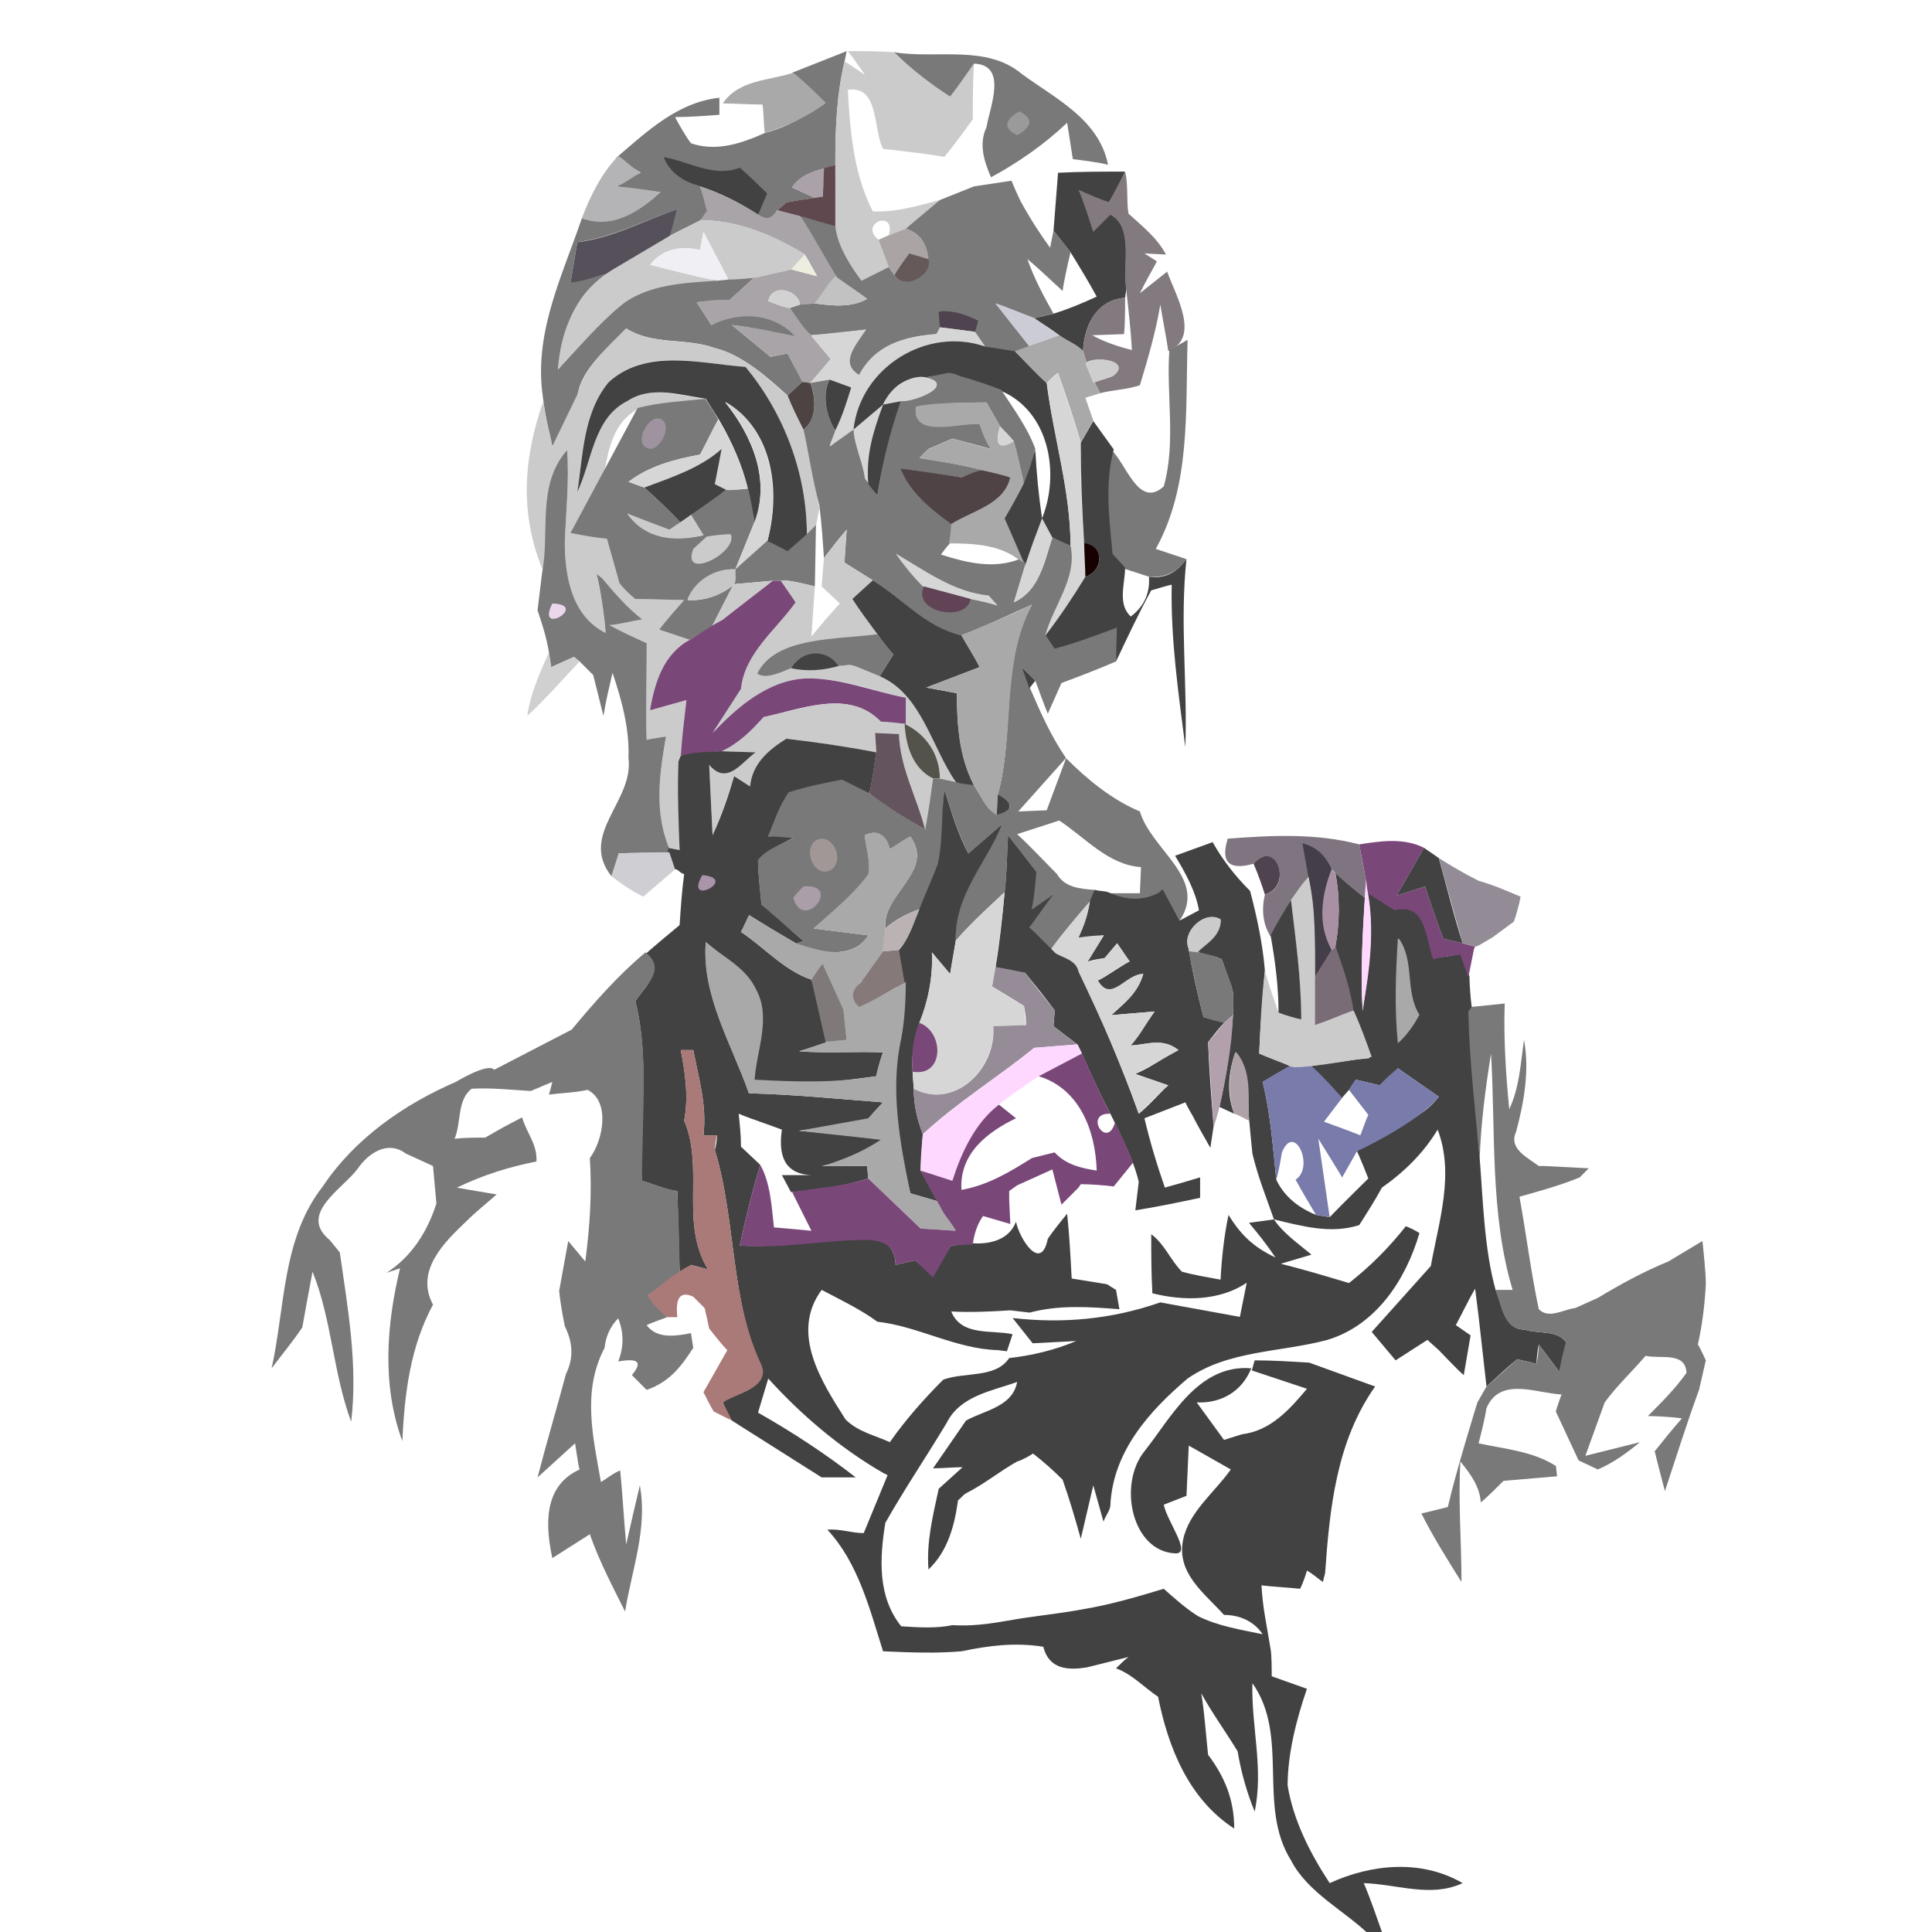 <svg xmlns="http://www.w3.org/2000/svg" viewBox="-20, 0, 170, 170"><path style="fill:transparent" d="M0 0h130v170h-130z"/><path d="M49.7 6.4l4.8-1.9-.2 1c-.7 3-.8 6-.8 9l-.9.3c-1.1.3-2.3.7-2.9 1.7l2 .9c-.6.1-1.8.3-2.5.4l-.8.7c-.5.8-1.1 1-1.8.5l.8-1.9c-.6-.7-1.4-1.4-2.2-2.1-2.3.8-4.6-.83-6.8-1.13.7 1.4 1.9 2.13 3.2 2.53.2.6.6 1.7.8 2.2l-.8.8-2.72 1.378.72-2.378c-2.9 1-5.7 2.5-8.8 2.9l-.6 3.6c1.2-.3 2-.41 3.2-.81-3 2.035-3.89 5.11-4.3 8.41 1.8-1.9 3.3-4 5.5-5.6 2.2-2 5.4-2.1 8.3-2.3l1-.1c.7-.1 1.9-.2 2.6-.2l-2.3 2.1c-.7 0-2.2.1-2.9.2l1.3 2c2.5-1.4 5.5-1.2 7.4 1-1.8-.3-3.8-.8-5.6-1l3.4 2.8 1.5-.3c.4.8.9 1.6 1.3 2.5l-1.3 1.2c-1.9-1.7-4-3.6-6.5-4.2-2.5-.9-5.3-.2-7.7-1.7-1.5 1.6-3.356 3.07-4.1 5.1-.38 1.906-1.284 3.872-2.4 5.262-.4-1.562-.7-3.162-.9-4.862-.6-5.4 1.8-10.2 3.5-15.2 2.6.9 5.1-.6 6.9-2.3-1.1-.1-2.775-.3-3.875-.5.7-.3 1.475-1 2.175-1.2-.7-.4-1.4-.9-2.2-1.3 2.7-2.3 5.4-4.9 9.1-5.3v1.5c-1.3.1-2.6.2-3.9.2.3.6 1 1.8 1.4 2.3l.3.1c2.1.6 4.2-.1 6.2-1 1.9-.5 3.7-1.5 5.2-2.7-.9-.9-1.7-1.8-2.8-2.6z" fill="#797979"/><path d="M54.6 4.5c1.4 0 2.8 0 4.2.1 1.4 1.5 3 2.7 4.8 3.9.7-1 1.5-2 2.1-2.9-.1 1.6-.1 3.3-.1 4.9-.8 1.1-1.6 2.2-2.5 3.3-1.8-.3-3.6-.5-5.4-.7-.9-1.7-.3-5.6-3.1-5.2.2 3.6.5 7.4 2.2 10.7 2 .1 4-.5 5.9-1-1 .9-2 1.722-3 2.522l-1.5.578c.7-2.3-2.7-1.1-.9.4l.9 2.4-2.4 1.2c-1-1.5-2.2-3-2.4-4.8l.1-5.5c0-3 .1-6 .8-9 .5.3 1.4.9 1.8 1.2-.3-.5-1.1-1.6-1.5-2.1z" fill="#CBCBCB"/><path d="M58.7 4.6c3.7.6 8.1-.7 11.2 1.9 3 2.2 6.8 4 7.6 8-.7-.2-2.3-.4-3.1-.5l-.5-3.2c-2 1.9-4.3 3.5-6.7 4.8-.6-1.4-1.1-2.9-.4-4.4.3-1.8 1.9-5.5-1.1-5.6-.7 1-1.4 2-2.1 2.9-1.7-1.1-3.4-2.4-4.9-3.9z" fill="#797979"/><path d="M43.6 9.1c1.4-2.1 4.1-2 6.2-2.7 1 .8 1.978 1.76 2.878 2.66-1.6 1.2-3.478 2.04-5.378 2.64-.1-.6-.1-1.8-.2-2.5-.9 0-2.7-.1-3.5-.1z" fill="#A9A9A9"/><path d="M69.7 9.8c1.2.6 1.2 1.3-.2 2.1-1.2-.6-1.2-1.3.2-2.1z" fill="#9A9A9A"/><path d="M31.2 19.2c.7-1.9 1.8-4.07 3.2-5.47.7.4 1.2 1.07 2 1.47-.7.3-1.475 1-2.175 1.2 1.1.1 2.775.3 3.875.5-1.9 1.8-4.3 3.3-6.9 2.3z" fill="#B4B4B7"/><path d="M38.4 13.822c2.3.4 4.4 1.83 6.7.93.8.7 1.7 1.57 2.4 2.27l-.8 1.9c-1.6-1.1-3.3-1.922-5.1-2.522-1.4-.4-2.6-1.13-3.2-2.53z" fill="#424242"/><path d="M49.7 16.5c.6-1 1.8-1.5 2.9-1.7-.1.6-.2 1.9-.2 2.5l-.7.1-2-.9z" fill="#AAA1A9"/><path d="M52.51 14.8l.99-.3v5.5c-1-.3-2-.6-3.1-.9l-2-.6.8-.7c.6-.1 1.8-.3 2.5-.4l.7-.1z" fill="#60494E"/><path d="M73.1 15.2c2-.1 3.9-.1 5.9-.1-.4.9-.9 1.8-1.4 2.7-2.3.1-1.8 1.3-1.4 2.5.4-.4 1.1-1.2 1.5-1.5 2.1 1.2 1.087 4.525 1.416 6.572l-.116.828c-2.5.2-3.6 2.4-3.7 4.7-.7-.6-1.4-.9-2.1-1.4-.5-.4-1.6-1.1-2.2-1.5l1.7-.4c1.3-.4 2.5-.9 3.8-1.5-.7-1.3-1.5-2.6-2.3-3.9l-1.5-1.9.4-5.1z" fill="#424242"/><path d="M79 15.1c.3 1.2.1 2.6.3 3.7 1.2 1.1 2.5 2.1 3.3 3.6l-1.9-.1 1.1.7c-.5.9-1 1.8-1.5 2.8l2.4-1.9c.7 2 3 5.8.1 7-.2-1.4-.5-2.8-.7-4.1-.4 2.4-1.1 4.8-1.8 7.1-1.2.4-2.4.4-3.5.7l-.5-1c.4-.1 1.1-.3 1.6-.5 1.8-1.3-1.5-1.8-2.3-1.2l-.3-1c.1-2.3 1.2-4.525 3.7-4.7 0 .8 0 2.5-.1 3.2l-2.8.1c1.1.6 2.3 1 3.5 1.3-.1-1.8-.3-3.5-.5-5.3-.4-2.1.7-5.5-1.4-6.6l-1.5 1.5c-.4-1.2-.8-2.5-1.3-3.7.9.4 1.8.8 2.7 1.1z" fill="#837A7F"/><path d="M41.6 16.4c1.8.6 3.5 1.456 5.1 2.456.7.5 1.2.444 1.7-.356l2 .5c1.2 1.8 2.2 3.6 3.3 5.5-.8.7-1.4 1.4-2 2.2l-1.3.1c-.2-1.3-2.5-1.9-2.8-.3.5.2 1.4.5 1.9.6.6.8 1.2 1.6 1.9 2.4l1.7 2.1-1.8 2.1-.7-.1c-.4-.8-.9-1.6-1.3-2.5l-1.5.3-3.4-2.8c1.9.2 3.8.6 5.6 1-2-2.07-4.9-2.215-7.4-1l-1.3-2c.65-.13 2.174-.288 2.9-.2l2.3-2.1c1-.2 2.1-.3 3.1-.6l2.3.6c-.3-.5-.8-1.5-1.1-1.9-2.8-1.6-5.9-3.1-9.2-3l.6-.85c-.2-.6-.4-1.65-.6-2.15z" fill="#A8A4A8"/><path d="M62.7 17.6l3-1.2c1.4-.2 2.6-.4 3.3-.5.2.5.603 1.4.8 1.8 1 1.8 1.8 3 2.6 4.1l.3-1.5 1.5 1.9c-.2.8-.6 2.6-.7 3.4-1-.9-2-1.9-3.1-2.8.6 1.7 1.4 3.2 2.3 4.8l-1.7.4c-1.1-.4-2.2-.9-3.4-1.3l3 3.8-1.4.5-2.6-.4-.9-1.3.4-1.1c-1.1-.5-2.2-.7-3.4-.7 0 .3 0 1 .1 1.3l-.4.6c-2.8.2-5.4 1-6.8 3.6-1.9-1.1-.3-2.8.6-4-1.6.2-3.2.4-4.8.5-.8-.7-1.2-1.47-1.9-2.4l.9-.3 1.3-.1c1.5.2 3.2.4 4.6-.4-.8-.6-1.7-1.2-2.6-1.8-1.1-1.8-2.1-3.7-3.3-5.5 1 .3 2 .6 3.1.9.2 1.8 1.3 3.4 2.3 4.8l2.4-1.2.5.7c.7 1.4 3.3 0 2.9-1.5-.1-1.3-.6-2.14-1.9-2.578z" fill="#797979"/><path d="M30.9 21.3c3.1-.4 5.8-1.9 8.7-2.9l-.7 2.5c-1.7.9-5.5 3.19-5.5 3.19s-1.887.61-3.2.81l.6-3.6z" fill="#555059"/><path d="M38.88 20.778c.9-.5 1.72-.878 2.72-1.378 3.3-.1 6.5 1.3 9.3 3l-1.2 1.3-3 .7c-.7.1-1.9.2-2.6.2l-2.2-4.2-.3 1.6c-1.7-.4-3.3-.1-4.4 1.3 2 .5 3.9 1 5.9 1.4-2.9.2-6.1.3-8.5 2.2-2 1.7-3.7 3.7-5.5 5.6.2-3.5 1.7-6.87 4.8-8.77z" fill="#CBCBCB"/><path d="M41.9 20.4l2.2 4.2-1 .1c-2-.4-3.9-.9-5.9-1.4 1.1-1.4 2.7-1.7 4.4-1.3l.3-1.6z" fill="#F0F0F4"/><path d="M58.2 20.7l1.5-.578c1.3.4 1.9 1.378 2 2.678-.4-.1-1.3-.3-1.7-.5-.3.5-1 1.5-1.3 1.9l-.5-.7-.9-2.4z" fill="#AAA4A4"/><path d="M61.7 22.8c.4 1.5-2.3 2.8-3 1.4.3-.5 1-1.5 1.3-1.9z" fill="#655959"/><path d="M66.8 22.7h.6-.6z" fill="#424242"/><path d="M49.6 23.7l1.2-1.3c.3.5.8 1.5 1.1 1.9l-2.3-.6z" fill="#EEEEE0"/><path d="M53.5 24.3l2.8 2c-1.4.8-3.1.6-4.6.4.6-.8 1.1-1.7 1.8-2.4z" fill="#C2C2C2"/><path d="M66.2 24.7l.5.3-.5-.3z" fill="#424242"/><path d="M47.6 26.5c.3-1.6 2.5-1 2.8.3l-.9.3c-.475.025-1.35-.4-1.9-.6z" fill="#D2D2D2"/><path d="M62.7 27.4c1.2-.1 2.3.3 3.4.8l-.3 1-3.1-.4-.1-1.3z" fill="#4E434E"/><path d="M67.6 26.7c1.1.4 2.2.8 3.4 1.3l2.2 1.5c-.6.2-2 .7-2.6 1z" fill="#CBCCD6"/><path d="M35.1 28.9c2.3 1.5 5.3.822 7.8 1.722 2.5.6 4.5 2.578 6.4 4.178l1.4 3c.5 2.3.9 4.5 1.4 6.9l-.3 1.6-.8.8c0-5.4-2-10.7-5.4-14.8-4-.3-8.8-1.8-12.1 1.4-2.2 2.6-2.2 6.3-2.7 9.6 1.3-2.7 1.3-6.5 4.3-8 2.1-1.4 4.6-.5 6.9-.2-2 .3-4 .5-5.9.9-4.2 2.4-1.6 8.5-5.9 10.9 1.1.1 2.893-.575 3.2.5.372 1.3.7 2.6 1.1 3.9.4.3 1.1 1 1.4 1.4l4.3.1c-.7.9-1.5 1.8-2.2 2.6l2.7.9c-2.4 1.2-2.925 3.903-3.5 6.2l3.2-.9c-.2 1.6-.4 3.2-.5 4.9-.1 2.6-.2 5.7-.1 8.3l-1.013-.194c-1.3-2.9-.687-6.806-.187-9.806-.4.1-1.2.2-1.7.3-.1-2.8-.1-5.7-.1-8.5l-3.3-1.6c.7-.1 2.1-.3 2.9-.5-1.247-1.05-2.302-2.297-3.348-3.54l-.452-.36-.1-.095c.68 3.45.415 1.72.8 5.195-3-1.5-3.6-5-3.6-8 .1-2.7.4-5.4.2-8.1-2.6 3-1.3 7.2-2 10.9-2.2-5.1-1.897-10-.097-15.2.2 1.7.497 2.262.797 3.962l2.2-4.546c.5-2.3 2.8-4.316 4.3-5.816z" fill="#CBCBCB"/><path d="M51.4 29.5l4.8-.5c-.8 1.3-2.4 2.9-.6 4 1.4-2.7 4-3.4 6.8-3.6l.3-.6 3.1.4.9 1.3c-5.2-1.8-10.863 1.875-11.6 7.3.7-.6 2-1.7 2.6-2.3-.8 2.5-1.4 5.1-1.2 7.7l-.6-.8c-.2-1.5-.59-2.42-.69-3.92-.9.6-2.472 1.87-2.21.82.1-.4.284-.96.5-1.428.562-1.218 1-2.472 1.4-3.772-.5-.1-1.4-.572-1.9-.7l-1.7.3 1.8-2.1-1.7-2z" fill="#D6D6D6"/><path d="M55.1 37.8c.6-5.5 6.5-9.1 11.6-7.3l2.6.4c.9.9 1.8 1.9 2.8 2.8.6 4.8 2.1 9.5 2.1 14.4l-1.6-.8c-1.4-.6-1.9 1-2.4 2.6l-.3-.2c-.6-1.3-1.2-2.6-1.7-3.9.6-1 1.1-2 1.7-3.1l1.2-3.1c.1 2 .294 4.006.594 6.006 1.6-4 .606-9.406-3.594-11.206l-2.3-.8c-.6-.2-1.8-.6-2.3-.7l-2.7.4c-1.5 0-2.5 1.1-3.1 2.3z" fill="#424242"/><path d="M73.2 29.5c.7.5 1.6.78 2.1 1.4l.3 1 .7 1.7.5 1-1.3.4.7 2-1.1 1.9c-.6-2-1.3-4.1-2-6.1-.3.2-.8.7-1 .9-1-.9-1.9-1.9-2.8-2.8z" fill="#A9A9A9"/><path d="M83.1 30.7l1.4-.8c-.2 6.2.3 12.8-2.8 18.4l2.7.9c-.9 1.2-1.9 1.647-3.3 1.547l-2.3-.747-1.1-1.2c-.2-3-.7-6.2.1-9.2 1.3 1.2 2.4 5.2 4.6 3.2 1.1-3.9.2-8.1.5-12.1z" fill="#797979"/><path d="M33.5 33.688c3.3-3.1 8.1-1.7 12.1-1.4 3.4 4.1 5.4 9.4 5.4 14.8l-1.7 1.5c-.5-.2-1.4-.7-1.8-.9 1.2-4.3.6-9.9-3.7-12.3 2.4 3 4 6.812 2.6 10.612l-.6-3.013c-.5-2.1-1.4-4.1-2.5-6l-1.2-1.9c-2.2-.3-4.8-1.2-6.9.2-3 1.5-3.1 5.3-4.4 8 .5-3.2.5-6.887 2.7-9.587z" fill="#424242"/><path d="M75.6 31.9c.8-.6 4.1-.2 2.3 1.2-.4.1-1.2.4-1.7.6l-.7-1.7z" fill="#CECECE"/><path d="M63.5 32.8c3.1.9 3.8 1.2 4.6 1.5 1.1 1.7 2.3 3.3 3 5.2-.3 1.188-.6 2.014-1 3.014l-.9-3.7c-.3-.3-.9-.9-1.2-1.3l-1.2-2.1c-2 0-4.2.086-6.2.386-.4 2.7 3.8 1.3 5.6 1.5.2.6.6 1.6 1 2.2-1.1-.3-2.2-.6-3.4-.9l-2.1.9-.8.8c1.9.3 3.8.6 5.7 1.1-.5.1-1.5.4-2 .6-1.8-.2-3.6-.5-5.4-.8.9 2.1 2.8 3.4 4.6 4.8-.1.5-.2 1.4-.2 1.8-.2.2-.6.7-.8 1 2.2.7 4.6 1.3 6.9.4l.5.3.3.2c-.4 1.1-.8 2.2-1.3 3.3 2.3-1.1 2.7-3.6 3.4-5.7l1.8.8c.6 2.9-1.7 5.1-2.4 7.8l.9 1.1c1.9-.5 3.8-1.2 5.6-1.9l-.3 3.1c-1.6.7-3.2 1.3-4.8 1.9l-1.2 2.7c-.3-.7-.8-2.1-1.1-2.9l-1.2-1.2.8 2c.9 2.1 1.8 4.1 3.1 6l-4.2 4.7 2.5-.1 1.706-4.58c1.9 1.9 4.094 3.68 6.494 4.68 1 3.4 6 5.9 3.5 9.6l-1.4-2.6-.1-.2-.3.3c-.678 1.03-3 .8-4.4.1h2.7l.1-2.3c-2.9-.2-4.9-2.6-7.2-4.1l-3.7 1.2c1.2 1.1 2.3 2.3 3.5 3.5.7 1.2 2 1.3 3.3 1.4l-.2.9c-1.3 1.4-2.5 2.8-3.6 4.3-.6-.6-1.4-1.3-1.9-1.9.628-1.053 1.4-2.022 2.2-3-.383.3-1.263 1.088-2 1.4.1-1.1.2-2.2.4-3.3l-2.5-3.2c-.1 1.6-.1 3.4-.3 5-1.6 1.5-2.9 2.662-4.3 4.262-.2-4 2.6-6.662 4.1-10.262l-3 2.6c-.9-1.8-1.5-3.7-2.1-5.6-.3 2.2.2 4.5-.3 6.7-.1.1-.2.3-.2.4-.3 1.1-1.2 2.2-1.7 3.4-1.1.4-2.1.9-3 1.7-.3-3.1 4.4-5 2.2-8.1-.5.3-1.3.9-1.8 1.1-.4-1.1-1-1.8-2.2-1.2.1 1.2.6 2.4.3 3.6-1.3 1.8-3.1 3.1-4.8 4.6l4.8.6c-1.4 2.3-4.6 1.4-6.8.8l1.1-.3c-1.2-1.1-2.456-1.956-3.7-3.2-.1-1.3-.3-2.6-.3-3.9.65-1.075 2.1-1.3 3.1-2-.6 0-1.6 0-2.2-.1.6-1.4 1-3.006 2-4.1 1.5-.5 3.1-.8 4.7-1.1l2.2 1.4c1.7 1.1 3.2 2.2 4.9 3.2.2-1.5.4-3 .7-4.5h.6l1.4.3c.5.1 1.1.1 1.6.3.6.9 1 1.9 2 2.6 1.6-.7 1.437-.73.1-1.8 1.5-5.4.2-11.5 3-16.7-2 .9-4.1 1.9-6.2 2.7-3.2-.6-5.2-3.3-7.9-4.9l-2.4-1.5.2-2.9c-.7.8-1.3 1.6-2 2.5-.1-1.5-.2-3-.4-4.6-.6-2.28-.9-4.4-1.4-6.7 1.2-.9 1.1-2.9.6-4.1l1.7-.3c-.7 1.3-.3 3.272.5 4.472-.1.4-.4.928-.5 1.428l2.1-1.5c.1 1.5.8 2.8 1 4.3l.6.8.5.7c.5-2.9.972-5.5 2.072-8.3 1.4 0 5.067-1.537 1.867-2.037z" fill="#797979"/><path d="M63.5 32.8c1.7.5.5.1 0 0z" fill="#CBCCD6"/><path d="M72.1 33.7l1-.9 2 6.1c0 3 0 5.9.3 8.8 0 .7.1 2.2.1 3-1.1 1.8-2.2 3.5-3.5 5.2.7-2.7 2.8-5 2.2-7.9 0-4.9-1.5-9.6-2.1-14.4z" fill="#D6D6D6"/><path d="M49.3 34.8l1.3-1.2.7.1c.5 1.3.6 3.2-.6 4.1-.5-1-1-2-1.4-3z" fill="#4D4342"/><path d="M54.9 34.1c-.4 1.3-.8 2.572-1.4 3.772-.8-1.2-1.197-3.172-.5-4.472z" fill="#424242"/><path d="M57.7 35.6c.596-1.3 1.94-2.447 3.44-2.447 3.2.5-.337 2.197-1.868 2.147z" fill="#D6D6D6"/><path d="M42 35c.4.6.8 1.2 1.2 1.9-.4.8-1.2 2.4-1.6 3.1-2.2.4-4.5 1-6.3 2.4.4.1 1.1.4 1.4.5 1.1 1 2.2 2 3.2 3.1-.3.2-.8.5-1 .7l-3.7-1.5c1.6 2.2 4.2 2.4 6.7 1.9l-1.1-1.79c1-.8 2-1.51 3.1-2.21.4 0 1.4-.013 1.9-.113.3 1 .4 1.916.6 2.916l-1.7 4.197c-1.8-.1-3.5 1.1-4.2 2.7 1.4.1 2.9-.4 4-1.3l-1.8 3.528c-.566.488-1.4.872-2 1.272l-2.7-.9c.7-.9 1.5-1.8 2.2-2.6l-4.3-.1c-.4-.3-1.1-1-1.4-1.4l-1.1-3.9c-1.1-.1-2.1-.3-3.2-.5l5.9-11c1.9-.5 4.1-.613 6-.812z" fill="#797979"/><path d="M43.818 35.35c4.2 2.4 4.8 8 3.7 12.3l-2.818 2.45 1.7-4.197c1.4-3.8-.182-7.553-2.582-10.553z" fill="#D6D6D6"/><path d="M59.272 35.3c-1 2.8-1.572 5.3-2.072 8.3l-.8-1.01c-.2-2.6.4-4.49 1.3-6.99z" fill="#424242"/><path d="M60.8 35.714c2-.3 4-.3 6-.3l1.2 2.1c-.5 1.6-.1 2.1 1.2 1.3.4 1.2.6 2.5.9 3.7-.5 1-1.1 2.1-1.7 3.1l1.7 3.9-.5-.3c-1.7-1.3-4-1.4-6.1-1.4.1-.5.2-1.4.2-1.8 1.8-1.2 4.5-1.6 5.2-4-.6-.1-1.7-.4-2.3-.6-1.9-.5-3.8-.8-5.7-1.1l.8-.8 2.1-.9c1.2.286 2.4.65 3.4.9-.4-.483-.863-1.642-1-2.2-1.8-.1-6 1.3-5.6-1.5z" fill="#A9A9A9"/><path d="M37.8 36.8c1.5.1.6 2.5-.5 2.7-1.6-.1-.6-2.5.5-2.7z" fill="#9E939E"/><path d="M43.2 36.9c1.1 1.9 2.1 3.987 2.6 6.087-.4 0-1.385.213-1.9.113l-1-.5c.2-1.1.4-2.1.6-3.1-1.9 1.8-4.4 2.6-6.8 3.4-.4-.1-1.1-.4-1.4-.5 1.9-1.4 4.1-2 6.3-2.4.4-.8 1.2-2.4 1.6-3.1zm24.8.614c.3.3.9.9 1.2 1.3-1.3.8-1.7.4-1.2-1.3z" fill="#D6D6D6"/><path d="M75.1 38.947l1.1-1.9 1.8 2.5c-.8 3-.4 6.1-.1 9.2l1.1 1.2c0 1.4-.7 3.2.5 4.3 1.2-.9 1.7-2.1 1.6-3.5 1.4.2 2.4-.347 3.3-1.547-.6 5.5.1 11.047-.1 16.547-.6-4.7-1.3-9.5-1.2-14.3-.5.1-1.4.4-1.8.5-1.1 2-2.1 4.153-3.1 6.253l.075-2.97c-1.9.7-3.575 1.345-5.475 1.845l-.8-1.175c1.3-1.7 2.4-3.353 3.5-5.153 1.6-.5 1.7-2.7-.1-2.9-.2-3-.3-5.9-.3-8.8z" fill="#424242"/><path d="M61.5 39.6l2.1-.9-2.1.9z" fill="#D6D5C0"/><path d="M36.7 42.9c2.4-.9 4.9-1.7 6.8-3.4l-.6 3.1 1 .5c-1.1.8-2.1 1.51-3.1 2.21l-.9.69c-1-1.1-2.1-2.1-3.2-3.1z" fill="#424242"/><path d="M27.7 50.4c.7-3.6-.5-7.7 2.2-10.8.2 2.7-.1 5.4-.2 8.1 0 3 .6 6.5 3.6 8-.15-1.747-.4-3.5-.8-5.2l.5.4c1.1 1.3 2.2 2.6 3.5 3.6-.7.1-2.022.453-2.9.5 1.1.6 2.2 1.1 3.3 1.6 0 2.8-.1 5.7 0 8.5.4-.1 1.2-.2 1.7-.3-.5 3-1 6.025 0 9.1l.4 1.1-4.5.1-.7 2c-2.9-3.7 2-6.6 1.5-10.4.1-2.6-.6-5.1-1.4-7.5-.3 1.3-.6 2.5-.8 3.8l-.9-3.6-1.2-1.2-.5-.4-2 .9-.2-1.3c-.2-1.3-.6-2.5-1-3.7l.4-3.3z" fill="#797979"/><path d="M52.8 41z" fill="#A9A9A9"/><path d="M64.6 42c.5-.175 1.512-.702 2-.586.61.145 1.7.4 2.3.6-.6 2.4-3.3 2.892-5.2 4.092-1.8-1.3-3.6-2.756-4.5-4.906z" fill="#4F4345"/><path d="M39.8 42.9zm19 .9z" fill="#A9A9A9"/><path d="M35.2 45.2l3.7 1.4 1.9-1.29 1.1 1.79c-2.5.6-5.1.4-6.7-1.9z" fill="#CBCBCB"/><path d="M70.2 49.8c.5-1.6.894-2.594 1.494-4.194l.906 1.694c-.8 2.2-1.1 4.7-3.4 5.7l1-3.3z" fill="#D6D6D6"/><path d="M42.3 47.2c.5-.1 1.5-.2 2-.2.7 1.6-4.4 4.2-3.3 1.3l1.2-1.1z" fill="#CBCBCB"/><path d="M51 47l.8-.8-.1 5.4c-.8-.2-1.6-.4-2.4-.5h-1.3l-3.4.3.1-1.3 2.8-2.5c.5.2 1.4.7 1.8.9l1.7-1.5z" fill="#797979"/><path d="M54.5 46.6c-.1.7-.1 2.1-.2 2.9l2.5 1.56-1.8 1.64c.7 1.1 1.4 2 2.2 3.1-3.6.5-7.966.466-10.566 3.466-.3.4-.2-.1 0 0l2.966-.466c1.4.2 2.9.1 4.2-.2l1-.1.4.1c.5.2 1.6.7 2.2.9 3.7 1.7 4.6 6.1 6.7 9.3l-1.4-.3c0-2.1-1.2-3.9-3.1-4.8v-2.3c-2.9-.7-5.8-1.8-8.9-1.7-3.3.3-5.8 2.5-8 4.8.9-1.3 1.6-2.6 2.4-3.9.4-3.2 3.1-5.2 4.8-7.6l-1.2-1.9.462-.04c.8.1 1.738.34 2.538.54l-.3 4.4c.8-1 1.6-1.9 2.5-2.9l-1.6-1.5.2-2.5z" fill="#CBCBCB"/><path d="M75.4 47.8c1.8.2 1.7 2.447.1 2.947 0-.7-.1-2.147-.1-2.947z" fill="#160000"/><path d="M58.8 48.7c2.6 1.5 5.1 3.4 8.2 3.7l.8.9c-.6-.2-1.9-.5-2.5-.6l-4.1-1.1c-.9-.9-1.7-1.9-2.4-2.9z" fill="#D6D6D6"/><path d="M40.522 52.638c.7-1.6 2.378-2.638 4.178-2.538 0 .3.117 1.093-.1 1.3-1 .956-2.65 1.5-4.1 1.4z" fill="#C7C7C7"/><path d="M44.6 51.4l3.4-.3c-1.5 1.1-2.9 2.4-4.5 3.5l-.8.428c.55-1.145 1.2-2.328 1.8-3.528z" fill="#CBCBCB"/><path d="M48.7 51.1l1.3 1.9c-1.7 2.4-4.5 4.5-4.8 7.6l-2.5 3.9c2.2-2.297 4.8-4.578 8.1-4.8 3-.1 5.9 1.1 8.9 1.7v2.3c-.5 0-1.6-.1-2.2-.2-2.8-2.9-7-1.1-10.3-.4-1.1 1.2-2.1 2.4-3.6 3-1.2.1-2.6.2-3.7.4.1-1.6.3-3.2.5-4.9l-3.2.9c.4-2.4 1.2-5 3.5-6.2l2-1.272.9-.5 4.4-3.428z" fill="#7A4779"/><path d="M55 52.7l1.8-1.64c2.63 1.596 4.6 4.128 7.8 4.84.5.9 1.1 1.8 1.6 2.8l-4.7 1.8 2.7.5c0 2.8.2 5.5 1.5 8.1-.5-.1-1.1-.1-1.6-.3-2.122-3.053-3-7.7-6.7-9.3l1.2-1.9c-.5-.6-1-1.2-1.4-1.8-.8-1.1-1.5-2-2.2-3.1z" fill="#424242"/><path d="M61.3 51.6l4.1 1.1c-.3 2.1-5.2 1.2-4.1-1.1z" fill="#604456"/><path d="M28.6 53.1c3.3.1-1.5 3 0 0z" fill="#EBD7EB"/><path d="M75.8 52.9z" fill="#004100"/><path d="M64.6 55.9c2.032-.872 4.2-1.7 6.2-2.7-2.7 5.1-1.5 11.3-3 16.7 0 .4-.1 1.3-.1 1.8-1-.5-1.4-1.7-2-2.6-1.32-2.444-1.5-5.3-1.5-8.1l-2.7-.5 4.7-1.8c-.5-1-1.1-1.9-1.6-2.8z" fill="#A9A9A9"/><path d="M30.8 56z" fill="#CBCBCB"/><path d="M46.634 59.266c1.622-3.276 6.966-2.966 10.566-3.466l1.4 1.8-1.2 1.9-2.2-.9-.4-.1-1 .1c-1.1-1.5-3.3-1.4-4.2.2-.6.2-2.166 1.06-2.966.466z" fill="#797979"/><path d="M26.4 62.9c.3-1.9 1.1-3.7 1.9-5.5l.2 1.3 2-.9.5.4c-1.5 1.6-2.9 3.2-4.5 4.7z" fill="#D0D0D0"/><path d="M49.6 58.8c.9-1.6 3.1-1.8 4.2-.2-1.4.4-2.8.5-4.2.2zm5.1-.3l.4.1-.4-.1zm15.2.2l1.2 1.2-.524.66-.676-1.86z" fill="#424242"/><path d="M47.2 63.1c3.4-.7 7.5-2.5 10.3.4.5 0 1.5.1 2.1.2.2 1.8.8 3.9 2.5 4.8-.2 1.5-.4 3-.7 4.5-.7-2.8-2.2-5.4-2.3-8.3l-2.1-.1.1 1.6c-2.6-.453-5.2-.9-7.8-1.2-1.6 1-3.1 2.3-3.3 4.2l-1.4-.9c-.6 1.8-1.1 3.5-1.9 5.2-.1-2-.2-4.1-.3-6.2 1.6 1.9 2.9-.3 4.1-1.1l-3-.1c1.5-.7 2.6-1.8 3.7-3z" fill="#CBCBCB"/><path d="M59.6 63.7c1.9.9 3.1 2.7 3.1 4.8h-.6c-1.8-.9-2.4-2.9-2.5-4.8z" fill="#54534B"/><path d="M47.5 65z" fill="#424242"/><path d="M57 64.5l2.1.1c.1 3 1.6 5.6 2.3 8.4-1.7-1-3.3-2-4.9-3.2.268-1.144.4-2.4.6-3.7l-.1-1.6z" fill="#64545D"/><path d="M39.9 66.5c1.2-.375 2.4-.3 3.5-.4l3.1.1c-1.2.8-2.5 3-4.1 1.1.1 2 .2 4.1.3 6.2.8-1.7 1.4-3.5 1.9-5.2l1.4.9c.2-2 1.6-3.2 3.2-4.2 2.6.3 5.3.7 7.9 1.2-.2 1.3-.3 2.3-.6 3.6l-2.4-1.2c-1.6.3-3.063.6-4.663 1.1-.9 1.2-1.237 2.5-1.837 3.9.6 0 1.7.1 2.2.1-1.1.7-2.4 1-3.1 2 0 1.3.2 2.6.3 3.9l3.7 3.2-.663.2c-1.3-.7-2.737-1.625-4.037-2.425l-.8 1.425c2.1 1.4 3.8 3.4 6.2 4.2.7 1.9 1.2 3.8 1.3 5.8l-2.4.5c2.4.2 5 0 7.4.1-.2.5-.5 1.6-.6 2.1-3.5.5-7.5.9-11 .7.2-2.6 1.5-5.5.1-8-.9-1.9-2.5-3.2-4.1-4.5-.3 4.8 2.3 9 3.8 13.3 3.9.1 7.9.5 11.8.8-.4.4-1.2 1.3-1.6 1.8-1.9.2-3.9.4-5.8.7 2.5.2 5 .5 7.6.8-1.7 1.2-3.6 1.9-5.6 2.3h4l.1 1.1c-2.2.7-4.5 1-6.8 1.2l-.8-1.5h2.6c-2.5-.1-2.9-1.9-2.6-4-1.3-.5-2.6-.9-3.8-1.4.1 1 .2 1.9.2 2.9l1.7 1.6c-.7 2.3-1.3 4.7-1.8 7.1 3.7.2 7.5-.5 11.2-.6 1.6 0 2.5.8 2.5 2.3l1.7-.4 1.5 1.2c.5-.9 1.1-1.6 1.7-2.5l1.9-.2c1.5.1 3.2-.3 3.8-1.9.3 1.5 2.2 4.5 2.8 1.5.4-.6 1.2-1.6 1.7-2.2.2 1.9.3 3.8.4 5.7l3.1.5.8.5.3 1.7c-2.6-.2-5.3-.4-7.9.3l-1.7-.2c-1.6.1-3.5.2-5.2.1.9 2.2 3.5 1.6 5.4 2l-.5 1.5-.8-.1c-3.7-.1-7-2.1-10.6-2.5-1.5-1.1-3.2-1.9-4.9-2.8-2.8 3.8 0 8.1 2.1 11.4 1.1 1.1 2.6 1.4 3.9 2 1.4-2 3-3.8 4.7-5.5 1.9-.7 4.6-.1 5.8-1.9 2-.225 4-.7 5.9-1.5l-3.834.2-1.766-2.225c4.4.5 8.7.125 13-1.375l7 1.275.6-3c-2.4 1.6-5.5 1.625-8.3.925-.1-1.7-.1-3.5-.1-5.2 1.2.9 1.7 2.3 2.7 3.3 1.1.3 2.3.5 3.4.7.1-1.9.3-3.8.7-5.7 1.1 1.8 2.236 2.853 4.136 3.753-.9-1.3-1.336-1.853-2.336-3.053l2.2-.3c.8 1.2 2.1 2.1 3.3 3.1l-2.7.8c2 .5 4 1.1 6 1.7 1.9-1.5 3.5-3.1 5-5 .3.1.9.4 1.2.6-1.2 4.1-3.8 8.1-8.1 9.4-4.1 1.1-8.7.9-12.3 3.4-3.3 2.8-6.595 6.395-6.8 11.2-.017.39-.5 1-.6 1.4l-.9-3.2-1.1 4.7c-.5-1.8-1-3.5-1.6-5.2-.8-.8-1.7-1.6-2.6-2.3-.3.2-1 .6-1.4.7-1.6.9-2.8 1.93-4.5 2.8-.252.13-.5.5-.7.6-.3 2.2-.9 4.5-2.6 6.1-.2-2.4.4-4.8.9-7.1l2.1-1.9c-.6 0-1.9.1-2.6.1l2.9-4.2c1.6-.9 4.1-1.2 4.5-3.4-2.2.8-5 1.2-6.2 3.6-1.8 3-3.7 5.8-5.4 8.8-.5 3.1-.7 6.5 1.4 9.1 1.5.1 3.1.2 4.5-.1 1.7.1 3.2-.1 4.9-.4 2.2-.4 4.5-.6 6.6-1 2.4-.4 4.8-1.1 7.1-1.8.9.8 1.9 1.7 3 2.4 1.8.9 3.8 1.2 5.7 1.6-.8-1.2-2.1-1.7-3.4-1.7-1.7-1.9-4.197-3.652-3.6-6.6.5-2.47 2.8-4.2 4.2-6.2l-3.7-2.1-.2 4.422-2 .778c.3 1.5 2.525 4.36.997 4.284-3.797-.184-5.052-6.047-2.697-8.984 2.278-2.84 4.7-7.7 9.4-7.3-.8 2-2.6 3.1-4.8 3l2.4 3.3 1.6-.5c2.5-.3 4.2-2.2 5.7-4l-4.85-1.613.25-.887c1.6 0 3.1.1 4.8.2l5.8 2.1c-3.4 4.8-4 10.7-4.4 16.4l-.2.8c-.3-.2-1-.8-1.4-1-.1.4-.4 1.2-.6 1.6-.9-.1-2.6-.2-3.4-.3.1 2 .5 3.7.8 5.6.1.5.1 1.9.1 2.4l3.1 1.1c-.9 2.6-1.7 5.7-1.7 8.5.5 3.1 2 6 3.7 8.6 3.7-1.7 8.1-2.1 11.7 0-2.8 1.3-5.7.1-8.7 0 .6 1.4 1.1 2.9 1.6 4.3l-.98.375c-2.2-2.2-5.52-3.775-7.02-6.675-3-4.8-.1-10.9-3.4-15.6-.1 3.9 1 7.5.2 11.3-.7-1.7-1.2-3.5-1.5-5.3-1.1-1.8-2.2-3.3-3.2-5.1.3 1.8.4 3.6.6 5.4 1.5 2 2.3 4 2.3 6.5-4-2.6-5.8-7.1-6.7-11.6-1.2-.8-2.3-2-3.7-2.5.3-.3.8-.8 1.1-1l-3.6.9c-1.7.3-3.4.2-3.9-1.8-2.5-.4-4.8-.1-7.2.4-2.3.2-4.6.1-6.9 0-1.2-3.8-2.2-7.8-4.9-10.7 1.1-.1 2.1.3 3.2.3l2.1-5.1-.4-.2c-3.8-2.2-7.2-5.1-10.1-8.3l-.9 3c3 1.7 5.9 3.6 8.6 5.7h-3l-7.9-5c-.3-.5-.6-1.1-.8-1.6 1.13-.9 3.3-.9 3.534-2.813-2.9-5.9-2.334-13.187-4.234-19.387.1-.3.2-1 .2-1.3h-1.2c.3-2.7-.4-4.9-.9-7.5h-1.1c.4 2 .7 4.2.3 6.2 1.8 4.2-.4 9 2.1 13.1l-1.5-.4c-.2.2-.8.5-1 .6l-.2-7.1c-1.01-.1-2.035-.6-3.135-.9-.186-5.096.735-10.7-.565-15.8.9-1.4 2.4-2.3.5-3.8 1.1-1 2.2-1.9 3.4-2.9.1-1.5.2-3 .4-4.5-.3 0-.6-.5-.8-.4-1-1.672-.513-1.594-.613-1.894l1.013.194c-.1-2.6-.2-5.2-.1-7.8zm22.6 9.6c.5-2.2.3-4.4.6-6.6.6 1.9 1.2 3.9 2.1 5.6l3-2.6c-1.4 3.5-4.2 6.162-4.1 10.262-.1.7-.4 2.338-.5 2.938l-1.6-1.9c.1 2.1-.3 4.2-1.1 6.2-.5 1.4-.7 2.8-.6 4.3l.1 1.5c0 1.4.3 2.7.8 4l-.2 3.2c.62 1.062.9 1.7 1.5 2.7l-2.4-.7c-1-4.4-2-8.9-1-13.4.3-1.6.5-3.3.4-5l-.5-2.9c.9-1 1.3-2.3 1.8-3.5l1.5-3.6.1-.3zm5.3-6.2c1.4.8 1.4 1.4-.1 1.8l.1-1.8z" fill="#424242"/><path d="M56.1 73.5c1.1-.6 2 .056 2.2 1.2.5-.3 1.3-.9 1.8-1.1 2.2 3.1-2.6 5.2-2.2 8.2 0 .5-.1 1.4-.2 1.9l-1.5 2.1c-.1.1-.2.3-.3.5-.9.7-1 1.5-.2 2.2 1.4-.6 2.7-1.3 4-2.1 0 1.7-.1 3.4-.4 5-1 4.5-.1 9.2.8 13.6l2.7.8c.5.8.9 1.6 1.3 2.5l-3.1-.2-4.6-4.4-.1-1.1h-3.856c2.056-.694 3.355-1.206 5.055-2.306-2.5-.3-4.6-.494-7.2-.794l6.1-1.1 1.3-1.4c-3.9-.3-7.8-.7-11.8-.8-1.5-4.3-4.2-8.6-3.8-13.3 1.5 1.3 3.5 2.2 4.4 4.1 1.4 2.5.1 5.3-.1 8 3.6.2 7.2.3 10.7-.3.1-.5.4-1.544.6-2.1-2.4-.1-5 .1-7.4-.1l2.7-.9 1.5-.1-.3-2.5c-.7-1.6-1.2-2.9-1.8-4.2-.2.3-.8 1.2-1 1.4-2.4-.8-4.1-2.8-6.2-4.2l.7-1.5c1.2.8 3.03 1.8 4.135 2.5 2.187.7 4.863 1.6 6.363-.7l-4.8-.6c1.6-1.5 3.5-2.98 4.8-4.78.2-1.2-.2-2.22-.3-3.42zm20.8-.5z" fill="#A9A9A9"/><path d="M51.7 74c1.4-.9 2.7 1.5 1.5 2.5-1.4.9-2.6-1.5-1.5-2.5z" fill="#A19797"/><path d="M71.2 76.7c-.1 1.1-.2 2.2-.4 3.3.5-.3 1.5-1 2-1.4-.8 1-1.5 2-2.2 3l1.817 1.8.483.3c.7.5 1.8.6 2 1.6 1.9 4.1 3.8 8.5 5.3 12.7.9-.7 1.8-1.8 2.6-2.5l-2.9-1c1.4-.6 2.4-1.4 3.8-2.1-1.4-1.1-2.7-.5-4.2-.4l2.1-3-3.817.325c1.2-1.1 2.317-1.925 2.817-3.625-1.6 0-2.8 2.678-4 .578.7-.3 2-1.278 2.8-1.678l-1.1-1.6-1.1 1.3c-.5.1-1 .122-1.5.322l1.43-2.322c-.6.1-1.63.2-2.23.2.5-1.125.8-1.9 1-3.2l.4-1c.4.1.9.1 1.2.2 1.5.7 2.962.8 4.4.094l.4-.394 1.5 2.8 1.7-.9c-.3-1.7-1.2-3.3-2.1-4.8l3.3-1.2c.9 1.6 2 3 3.3 4.3.6 2.3 1.1 4.6 1.3 7-.2 2.4-.4 4.8-.5 7.3.7.3 2.1.8 2.7 1.1l-2.4 1.4c.7 2.8.9 5.7 1.2 8.6.7 1.5 2 2.5 3.5 3.1l1.2.2c1.15-1.2 3.4-3.4 3.4-3.4s-.7-1.8-1-2.4c2.1-1.9 5.4-2.4 7.2-4.8l-3.6-2.5c-.3.4-1.2 1.2-1.6 1.5l-2.1-.5c-.1.2-.4.6-.6.9l-.7.8-2.6-2.9c1.8-.3 3.3-.5 5.1-.7-.4-1.4-.9-2.8-1.6-4.1-.4-1.9-.8-3.8-1.4-5.7.4-2.2.4-4.4 0-6.5.9.8 1.7 1.5 2.6 2.2-.2 3.3-.4 6.7-.2 10 .5-3.5 1.1-7.1.4-10.6.8.6 1.7 1.1 2.5 1.6 2.8-.6 2.7 2.5 3.4 4.3.8-.1 1.6-.2 2.4-.4l.7 2c0 .7.1 2 .2 2.7.2 4.4.3 8.9.7 13.3.3 3.8.4 8 1.4 11.6.6 1.4.7 3.5 2.6 3.5 1.2.4 2.8 0 3.6 1.1-.1.7-.4 2-.6 2.6l-1.8-2.4c-.1.4-.2 1.3-.2 1.7l-1.7-.4c-1.1.9-1.7 1.5-2.7 2.4l-.7-6.2-.3-2.4c-.6 1-1.1 2.1-1.7 3.2l1.3.9-.6 3.5c-.6-.5-1.7-1.7-2.2-2.2l-1-.9-2.8 1.8-2.1-2.5 5.2-5.8c.7-3.9 2.1-8.1.6-12-1.2 2-2.9 3.7-4.9 5.1-.6 1.1-1.3 2.2-2 3.3-2.5.8-5 .1-7.5-.5-.7-2-1.4-3.7-1.9-5.8-.1-.9-.2-2.1-.3-3.1-.2-2 .1-4.1-1.2-5.8-.6 1.7-.8 3.6-.1 5.4l-1.3-.6c.6-2.6 1-5.5 1.2-8.2l-.01-1.872-.12-.516-.87-2.412-.5-.2c-.4-.1-1.3-.3-1.8-.5.8-.8 2.3-1.5 2.2-2.8-1.5-.8-3.4 1.1-2.8 2.6.3 1.9.8 4.1 1.3 6 .5.1 1.31.3 1.81.5-.4.4-1.01 1.2-1.41 1.7.1 2.5.287 4.906.487 7.406l-.287 1.894c-.5-.9-1.1-1.9-1.6-2.9-.2-.3-.5-.9-.6-1.1l-3.6 1.4c.5 2.1 1.1 4.1 1.8 6.1 1.1-.3 2.1-.6 3.1-.9v1.8c-1.9.4-3.8.8-5.7 1.1l.3-2.5c-.1-.5-.4-1.4-.6-1.9-.5-1.2-1-2.3-1.6-3.5l-.4-.8c-.9-1.7-1.7-3.5-2.5-5.3-.1-.1-.2-.4-.3-.6l-2.1-1.6c0-.3.1-1 .1-1.4-.9-1.2-1.7-2.2-2.6-3.3-.9-.1-1.7-.3-2.6-.5.362-2.1.6-4.4.8-6.6.2-1.6.2-3.4.3-5z" fill="#424242"/><path d="M88 73.8c3.9-.3 7.8-.5 11.6.5l.6 3.2-.1 1.5c-.9-.7-1.8-1.36-2.6-2.2l-.3-.3c-.5-1.2-1.3-1.8-2.5-2.2.2.9.4 1.9.5 2.8-.6.7-1.1 1.4-1.6 2.1-.4.8-1.3 2.4-1.8 3.2-.7-1.1-.8-2.4-.5-3.7 2.5-.6 1-5-1-2.7-2.1.6-2.9-.1-2.3-2.1z" fill="#7F7581"/><path d="M99.6 74.3c1.9-.3 3.9-.6 5.7.3l-2.4 4.2 2.5-.8c.5 1.6 1 3 1.6 4.6l1.7.4 1.1.3-.1.2-.5 2.5-.7-2c-.8.1-1.6.2-2.4.4-.7-1.9-.6-5-3.4-4.3l-2.5-1.6v-1c-.2-1.1-.4-2.2-.6-3.2z" fill="#7A4779"/><path d="M90.3 76c2-2.3 3.5 2 1 2.7-.3-.9-.6-1.8-1-2.7z" fill="#4E434E"/><path d="M94.6 74.2c1.2.3 2.1 1.1 2.6 2.3-.9 2.2-1.2 4.9 0 7.1l-1.5 2.4c0-3 0-6-.6-9l-.5-2.8z" fill="#433E47"/><path d="M105.3 74.6l1.3.9c.7 2.5 1.3 5 2.1 7.5l-1.7-.4c-.6-1.6-1.1-3-1.6-4.6l-2.5.8z" fill="#424242"/><path d="M34.4 75.1c1.5-.1 3-.1 4.5-.1l.5 1.5-2.8 2.4c-1-.5-1.9-1.1-2.8-1.8l.6-1.9z" fill="#CFCFD3"/><path d="M106.6 75.5c1.1.7 2.3 1.4 3.5 2 1.4.4 2.5.9 3.7 1.4-.1.6-.4 1.7-.6 2.2l-1.9 1.4-1.2.7-.3.1-1.1-.3z" fill="#938C96"/><path d="M41.8 77c3.3.3-1.7 2.9 0 0z" fill="#AA94A9"/><path d="M97.5 76.8c.4 2.1.4 4.4 0 6.5l-.3.3c-1.3-2.2-.93-4.8-.03-7.1z" fill="#AA90A3"/><path d="M50.7 78c3.5-.3 0 4.1-.9 1 .2-.3.7-.8.9-1z" fill="#AA9EA9"/><path d="M93.6 79.2c.5-.7 1-1.5 1.534-2.012.666 2.812.566 5.812.566 8.812v4.2c1.1-.4 2.2-.9 3.4-1.3.6 1.3 1.1 2.7 1.6 4.1-1.8.3-3.5.6-5.3.8l-1.1.1h-.3l-.5-.1c-.7-.3-2.1-.8-2.7-1.1.1-2.4.2-4.8.5-7.3.3 1.2.8 2.5 1.2 3.7.5.1 1.5.4 2 .6 0-3.5-.46-6.2-.8-9.7z" fill="#CBCBCB"/><path d="M100.2 77.4l.1.8c.7 3.5.23 7.15-.4 10.6-.2-3.3 0-6.7.2-10z" fill="#FFD8FF"/><path d="M63.8 83.1c1.4-1.6 3-3.1 4.6-4.6-.2 2.2-.5 4.4-.8 6.6l-.3 1.7c.9.6 1.9 1.2 2.8 1.7 0 .4.1 1.2.2 1.7l-2.9.1c.2 3.7-3.4 7.4-7 5.5l-.1-1.5c2.8.5 2.8-3.5.6-4.3.8-2 1.2-4.1 1.1-6.2l1.6 1.9c.1-.7.4-2.337.5-2.938z" fill="#D6D6D6"/><path d="M57.8 81.8c.9-.8 1.9-1.4 3.1-1.8-.5 1.2-.9 2.6-1.8 3.6-.4 0-1.1.1-1.4.1 0-.5.1-1.5.2-2z" fill="#BBB3B3"/><path d="M72.5 83.5c1.1-1.5 2.2-2.8 3.4-4.2-.2 1.2-.5 2.1-1 3.2.6-.1 1.63-.2 2.23-.2l-1.43 2.322c.5-.1 1.025-.235 1.5-.322l1.1-1.3 1.1 1.6c-.8.3-2 1.278-2.8 1.678 1.2 2 2.4-.578 4-.578-.5 1.7-1.617 2.525-2.817 3.625l3.817-.325c-.8 1.1-1.2 2-2.1 3 1.5-.1 2.8-.7 4.2.4l-3.8 2.1 2.9 1c-.9.7-1.8 1.8-2.6 2.5-1.5-4.4-3.4-8.5-5.3-12.5-.2-1-1.3-1.2-2-1.6z" fill="#D6D6D6"/><path d="M91.8 82.3c.4-.8 1.3-2.3 1.8-3.1.4 3.5.9 6.9.9 10.5-.5-.1-1.5-.4-2-.6 0-2.3-.3-4.6-.7-6.8z" fill="#424242"/><path d="M84.6 83.5c-.73-1.5 1.472-3.5 2.8-2.6.1 1.5-1.4 2.2-2 2.888l-.8-.088z" fill="#CBCBCB"/><path d="M103.1 82.6c1.4 2 .5 4.6 1.8 6.7-.5.9-1.1 1.8-1.9 2.5-.3-3-.2-6.1 0-9.2z" fill="#A9A9A9"/><path d="M56.2 85.8l1.5-2.1c.4 0 1.1-.1 1.4-.1l.5 2.88c-1.3.7-2.6 1.52-4 2.12-.8-.7-.7-1.5.2-2.2l.128-.216z" fill="#857A79"/><path d="M84.6 83.7l.8.088c.4.1 1.1.212 1.6.412l.5.2c.2.6.747 1.886.9 2.5.1.4.09.428.1.538.052.497 0 1.362 0 1.862l-.79.7c-.5-.1-1.31-.3-1.81-.5-.5-1.9-.9-3.8-1.3-5.8z" fill="#797979"/><path d="M97.2 83.6l.3-.3c.7 1.8 1.3 3.7 1.6 5.6-1.1.4-2.2.9-3.4 1.3v-4.2l1.4-2.3z" fill="#7A6C76"/><path d="M36.8 83.8c1.9 1.5 0 2.9-.9 4.3 1 3.882.733 7.894.66 11.855-.025 1.298-.063 2.595-.094 3.893l.034.052c1 .3 2 .7 3.1.9.1 2.4.2 4.8.2 7.2-.9.6-1.8 1.3-2.8 2 .6.7 1.1 1.3 1.7 1.9-.5.2-1.4.5-1.8.7.8 1.1 2.2 1 3.4.8l.5-.1.2 1.3c-1.1 1.7-2.1 3-4.1 3.7l-1.3-1.3c1-1.2.5-1.5-1.2-1.2.5-1.3.5-2.5 0-3.8-.7.7-1.1 1.6-1.2 2.6-2 3.8-1.025 7.8-.325 11.8.4-.2 1.256-.9 1.7-1 .2 2 .325 4.4.525 6.5.4-1.8.8-3.5 1.2-5.2.7 3.8-.7 7.4-1.3 11.1-1.1-2.2-2.3-4.5-3.1-6.8l-3.3 2.1c-.6-2.8-.8-6.2 2.2-7.7l.2-.1-.1-.4-.3-1.9-3.3 3c.8-3.1 1.7-6.1 2.5-9.1.7-1.4.6-2.8-.1-4.2-.2-1-.4-2.1-.5-3.1l.8-4.4 1.5 1.8c.4-3 .6-6.1.4-9.1 1.2-1.6 1.8-5-.2-6-1.175.256-2.19.256-3.4.415.1-.3.2-.715.3-1.115l-1.9.8c-1.7-.1-3.5-.3-5.2-.2-1.3 1-.9 3-1.5 4.4.9-.1 1.8-.1 2.7-.1 1.2-.7 2.044-1.175 3.244-1.775.4 1.4 1.356 2.375 1.256 3.875-2.5.5-4.7 1.2-7 2.3 1.1.2 2.3.4 3.5.6-.9.8-1.8 1.5-2.6 2.3-2 1.9-4.6 4.4-3 7.4-2 3.7-2.5 7.8-2.7 12-1.8-4.9-1.4-10.2-.2-15.2l-1.2.4c2.2-1.4 3.6-3.6 4.4-6.1l-.3-3.3-2.4-1.1c-1.6-1.2-3.3 0-4.2 1.3-1.3 1.8-5.3 4-2.5 6.3l.9 1.1c.7 4.9 1.6 9.9 1 14.9-1.6-4.3-1.7-9-3.4-13.2-.3 1.6-.6 3.2-.9 4.9-.8 1.2-1.8 2.4-2.7 3.6 1.2-5.4.9-11.4 4.5-16 2.8-4.2 7.1-7.2 11.7-9.2 2.6-1.5 3.194-1.275 3.394-1.075l6.806-3.525c2-2.4 4.1-4.8 6.5-6.8z" fill="#797979"/><path d="M51.4 86.2c.2-.3.8-1.2 1-1.4l1.81 4.072.29 2.628-1.86.17z" fill="#7F7979"/><path d="M57.8 84.9z" fill="#424242"/><path d="M67.5 85.1c.9.1 1.8.3 2.7.5.9 1.2 1.7 2.2 2.6 3.3 0 .3-.1 1-.1 1.4l2.1 1.6-3.8.3c-3.2 2.6-6.8 4.8-9.8 7.6-.5-1.3-.8-2.6-.8-4 3.6 1.9 7.3-1.8 7-5.5l2.9-.1c0-.4-.1-1.2-.2-1.7l-2.8-1.7.3-1.7z" fill="#968C98"/><path d="M109.5 88.6l2.9-.3c-.1 3.1.1 6.2.4 9.3.9-1.9 1-4 1.3-6.1.5 2.7 0 5.5-.7 8.1-.7 1.5 1.1 2.3 2 3h.5l3.9.2-.8.8c-1.7.7-3.5 1.2-5.3 1.7.6 3.3 1 6.6 1.7 9.9.9.9 2.2 0 3.2-.1l2-.9c2-1.2 4-2.3 6.2-3.2l3-1.8c.1.9.3 2.8.3 3.8-.1 1.8-.3 3.5-.7 5.3.2.3.5 1 .7 1.4l-.6 2.6c-1.1 3-2 5.9-3 8.9-.3-1.1-.6-2.3-.9-3.5.8-1 1.6-2 2.4-2.9-.7-.1-2.2-.2-3-.2 1.2-1.2 2.4-2.4 3.4-3.8-.1-1.9-2.3-1.2-3.6-1.5-1.2 1.4-2.5 2.6-3.6 4.1l-1.7 4.7 4.8-1.2c-1.1.9-2.3 1.8-3.7 2.4l-1.7-.8-2-4.3c.1-.4.4-1.2.5-1.5-2.2-.1-5.4-1.6-6.6 1.2-.1.7-.5 2.4-.7 3.1 2.3.5 4.81.7 6.81 2l.1.9-4.71.4c-.5.5-1.5 1.5-2 1.9-.1-1.4-.9-2.5-1.8-3.6-.2 3.5.1 7.1.1 10.6-1.2-1.9-2.53-4.03-3.53-6.03.5-.1 1.93-.47 2.33-.57.7-3.1 2.6-9.2 2.6-9.2l.8-1.4s1.7-1.5 2.7-2.4l1.7.4c.1-.4.2-1.3.2-1.7l1.8 2.4c.1-.7.4-2 .6-2.6-.8-1.1-2.4-.7-3.6-1.1-1.9 0-2-2-2.6-3.5h1.5c-2-6.6-1.5-14-1.9-20.8-.5 3.1-.9 6.2-1 9.3-.4-4.4-.9-8.6-1-13z" fill="#797979"/><path d="M60.9 90c2.2.8 2.2 4.8-.6 4.3-.1-1.5 0-2.9.6-4.3z" fill="#7A4779"/><path d="M88.5 89.3c-.1 2.7-.6 5.5-1.2 8.1-.1.5-.4 1.4-.5 1.8l-.5-7.5c.4-.4 1.01-1.2 1.41-1.7z" fill="#B2A0AD"/><path d="M41 92.4c.5 2.6 1.2 4.8.9 7.5h1.2c-.1.3-.2 1-.2 1.3 1.9 6.2 1.3 13 4.1 18.9.8 2-2.2 2.5-3.4 3.3l.8 1.6-1.6-.8c-.3-.5-.6-1.1-.9-1.7l2.1-3.7c-.6-.6-1.1-1.3-1.6-1.9-.1-.5-.3-1.4-.4-1.8l-1-1c-1.07-.5-1.6 0-1.4 1.8h-.9c-.715-.588-1.3-1.15-1.7-1.9.9-.7 1.8-1.5 2.8-2.1.2-.2.8-.5 1-.6l1.5.4c-2.5-4-.3-8.8-2.1-13.1.4-2.1.1-4.2-.3-6.2z" fill="#AA7A79"/><path d="M71 92.2l3.8-.3c.1.1.3.6.4.8l-3.8 2c-1.2.8-2.4 1.6-3.5 2.5-2.1 1.6-3.3 4.2-4.1 6.7l-2.8-.9c0-1 .1-2.2.2-3.2 3.1-2.8 6.6-5 9.8-7.6z" fill="#FFD8FF"/><path d="M92.9 91.9z" fill="#797979"/><path d="M75.2 92.7c.8 1.8 1.6 3.6 2.5 5.3-2.4-.1-.3 3.2.4.8.6 1.1 1.1 2.3 1.6 3.5l-1.7 2.1c-.7-.1-2.1-.2-2.8-.2h-.1l-.2.3-1.5 1.5-.8-3.1-3.1 1.4-.7.5v.8l.1 2.1-2.4-.7c-.5.7-.8 1.6-.9 2.5l-1.9.1-1.6 2.8-1.6-1.5-1.7.4c-.017-1.622-.9-2.112-2.5-2.2-3.7 0-7.494.812-11.2.5.5-2.4 1.1-4.8 1.8-7.1.9 1.6 1 3.7 1.2 5.5 1.2.1 2.3.2 3.3.3l-1.7-3.4c2.323-.4 4.5-.5 6.7-1.2l4.6 4.4 3.1.2c-.4-.8-1-1.3-1.4-2.2-.6-1-1.2-2.1-1.7-3.1l2.8.9c.8-2.5 2-5.1 4.1-6.7l1.5 1.2c-2.5 1.2-5 3.1-4.8 6.3 2.3-.4 4.3-1.6 6.2-2.8l2-.5c1 1.1 2.4 1.4 3.7 1.6-.1-3.5-1.5-7.2-5.1-8.3z" fill="#7A4779"/><path d="M88.8 92.6c1.4 1.7 1 4 1.1 6-.3-.1-.9-.5-1.3-.6-.6-1.7-.5-3.7.1-5.4z" fill="#AFA2A8"/><path d="M93.4 93.8l.5.1h.4l1.1-.1c1 .9 1.8 1.8 2.7 2.8l-1.6 2.1c1.1.4 2.2.8 3.2 1.2.2-.5.5-1.4.7-1.8l-1.7-2.2c.1-.2.4-.7.6-.9l2.1.5c.3-.4 1.2-1.2 1.6-1.5l3.6 2.5c-1.8 2.3-7.216 4.82-7.2 4.8.016-.02-1.3 2.3-1.3 2.3s-1.4-2.3-2.1-3.4l1 6.9-1.2-.2c-.6-1-1.2-2-1.8-3.1 1.7-1.1-.1-5.1-1.2-2.4-.1.6-.3 1.8-.5 2.4-.3-2.9-.5-5.8-1.2-8.6.6-.4 1.8-1.1 2.4-1.4z" fill="#797BAA"/></svg>